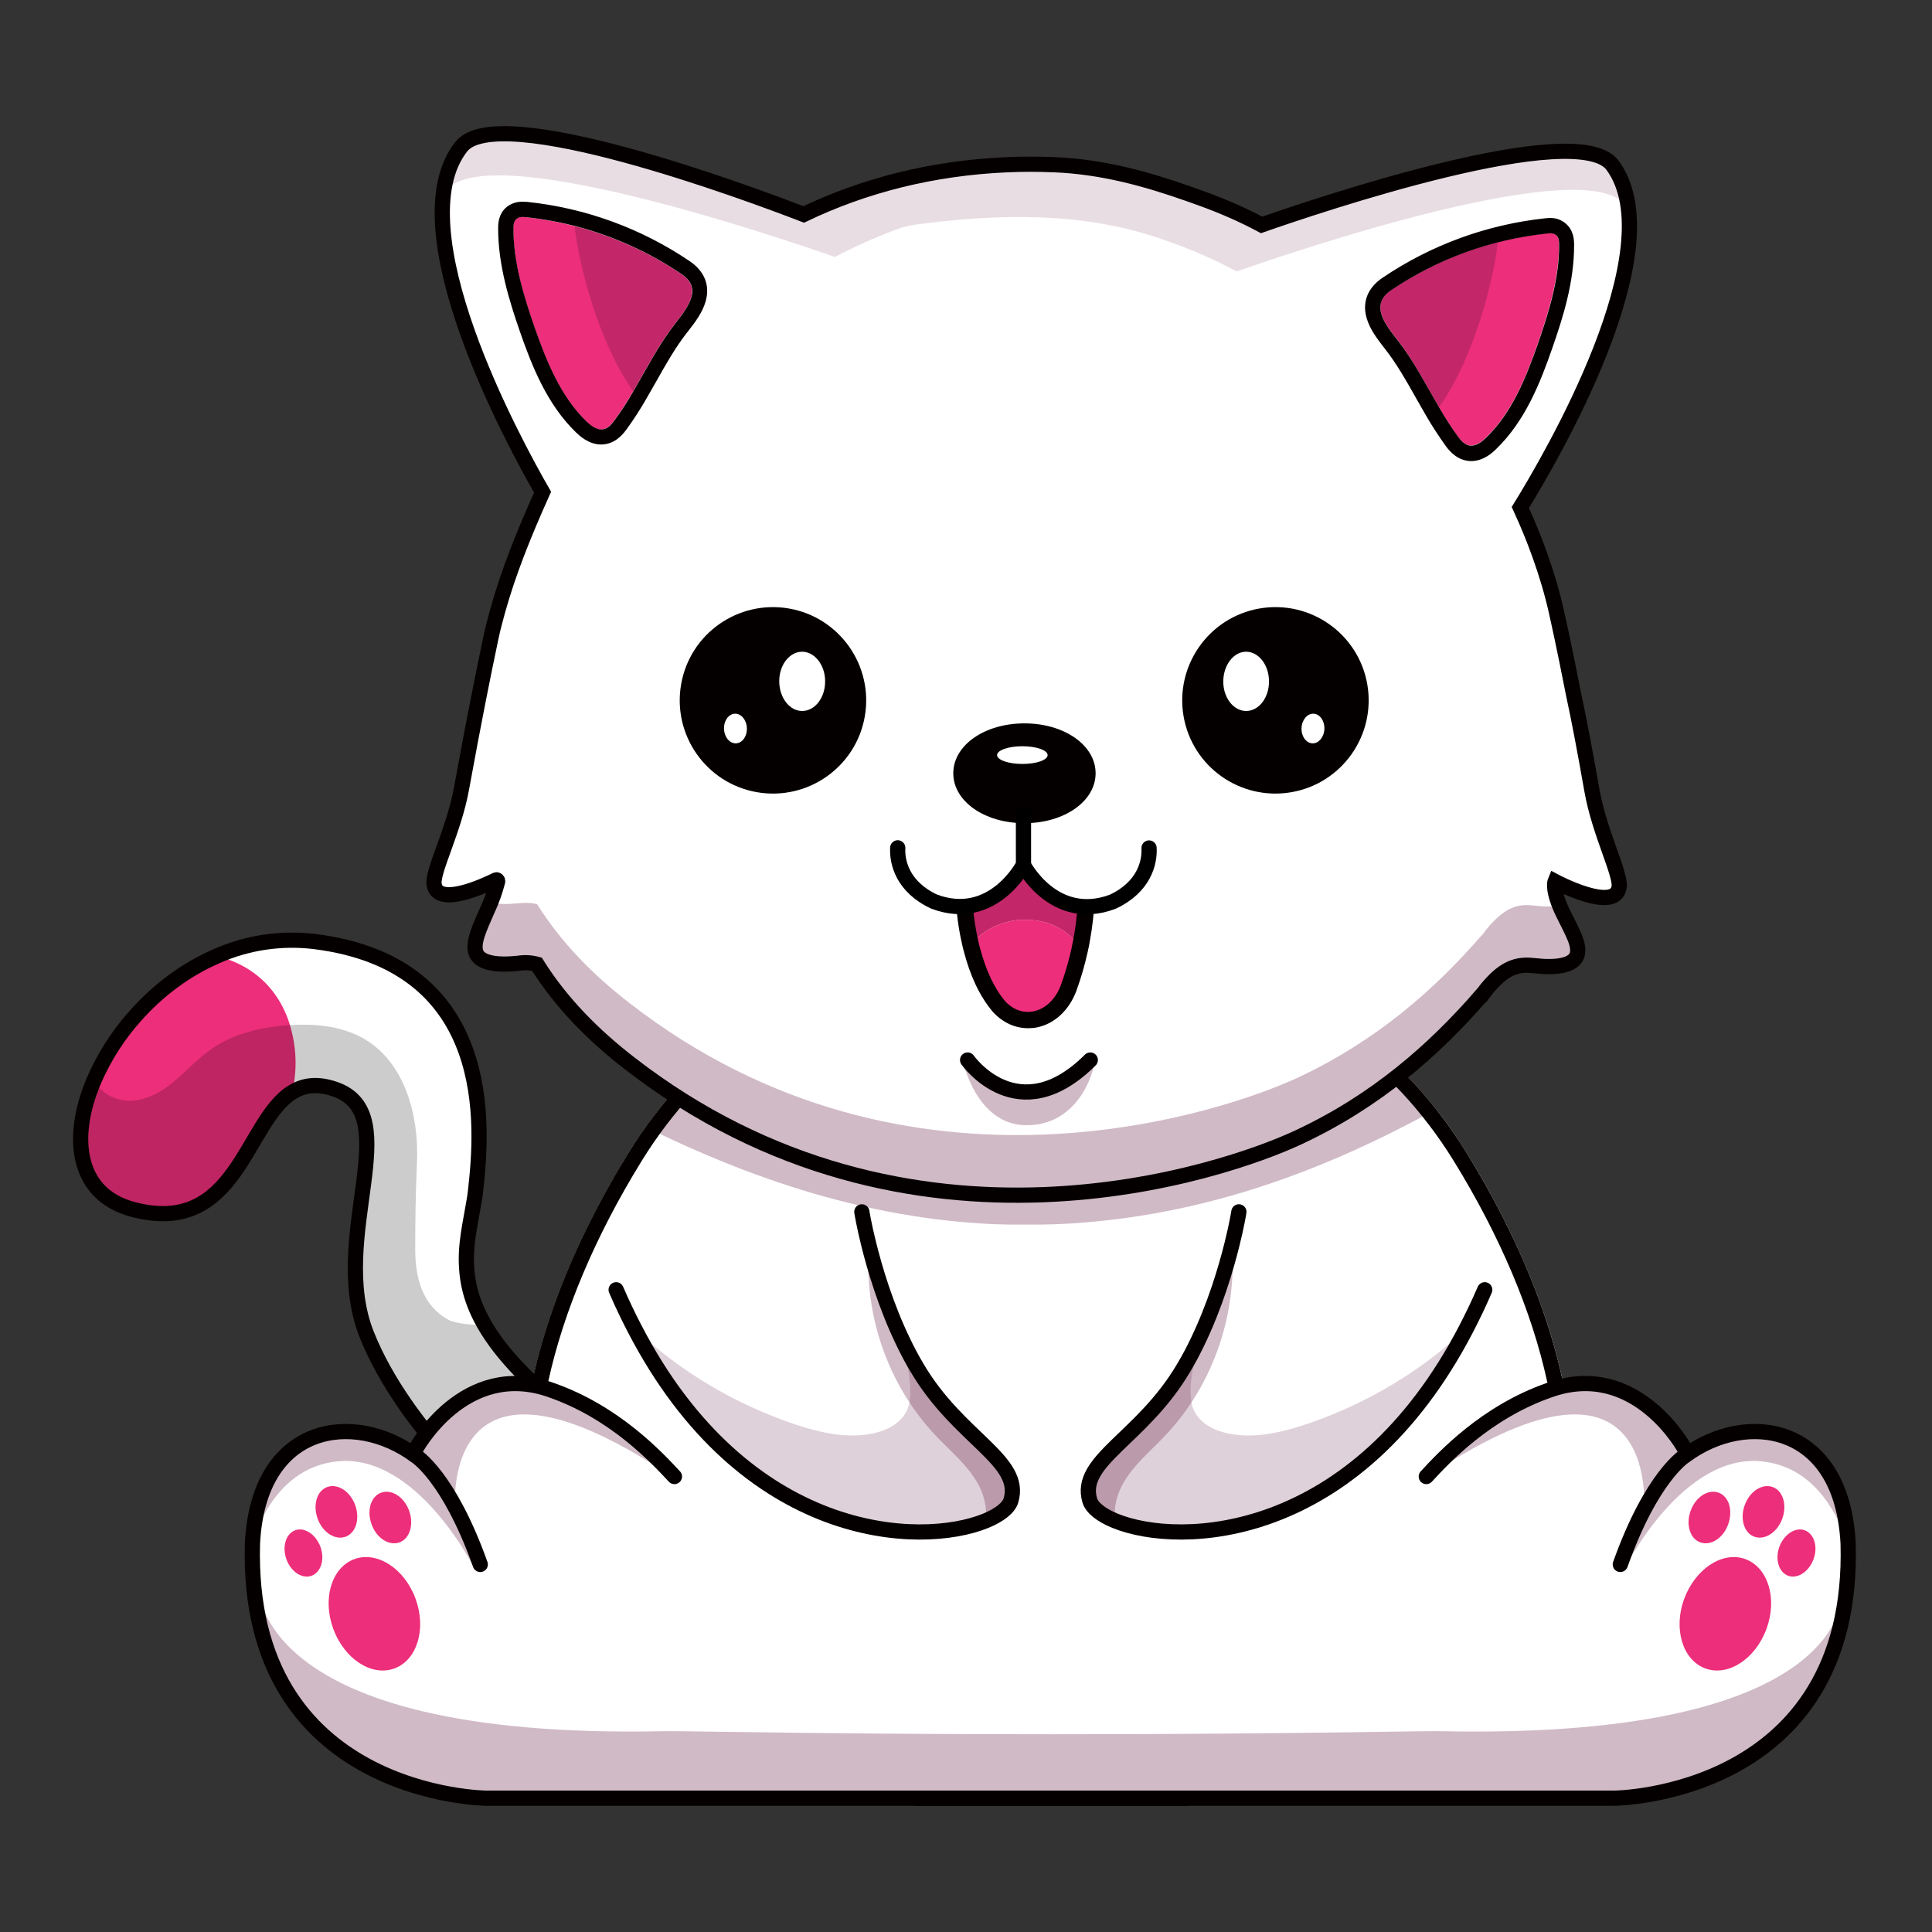 <?xml version="1.0" encoding="utf-8"?>
<!-- Generator: Adobe Illustrator 25.2.0, SVG Export Plug-In . SVG Version: 6.00 Build 0)  -->
<svg version="1.1" id="Layer_1" xmlns="http://www.w3.org/2000/svg" xmlns:xlink="http://www.w3.org/1999/xlink" x="0px" y="0px"
	 viewBox="0 0 1200 1200" style="enable-background:new 0 0 1200 1200;" xml:space="preserve">
<rect x="0" y="0" width="1200" height="1200" fill="#333333" stroke="none"/>
<style type="text/css">
	.st0{fill:#FFFFFF;}
	.st1{clip-path:url(#SVGID_2_);}
	.st2{opacity:0.3;}
	.st3{fill:#611940;}
	.st4{fill:#050000;}
	.st5{fill:#ED2E7A;}
	.st6{clip-path:url(#SVGID_4_);}
	.st7{opacity:0.2;}
	.st8{fill:none;stroke:#050000;stroke-width:9.45;stroke-linecap:round;stroke-miterlimit:10;}
	.st9{clip-path:url(#SVGID_6_);}
	.st10{clip-path:url(#SVGID_8_);}
	.st11{clip-path:url(#SVGID_10_);}
	.st12{clip-path:url(#SVGID_12_);}
	.st13{fill:#413757;}
	.st14{clip-path:url(#SVGID_14_);}
	.st15{clip-path:url(#SVGID_16_);}
	.st16{clip-path:url(#SVGID_18_);}
	.st17{clip-path:url(#SVGID_20_);}
	.st18{clip-path:url(#SVGID_22_);}
	.st19{clip-path:url(#SVGID_24_);}
	.st20{clip-path:url(#SVGID_26_);}
	.st21{clip-path:url(#SVGID_28_);}
	.st22{opacity:0.5;}
	.st23{clip-path:url(#SVGID_30_);}
	.st24{clip-path:url(#SVGID_32_);}
	.st25{clip-path:url(#SVGID_34_);}
	.st26{fill:none;stroke:#050000;stroke-width:1.89;stroke-miterlimit:10;}
	.st27{fill:none;stroke:#000000;stroke-width:9.45;stroke-linecap:round;stroke-miterlimit:10;}
	.st28{clip-path:url(#SVGID_36_);}
</style>
<g id="Graphic_Elements">
	<path class="st0" d="M871.5,1057.5c-71.8,21.3-156.5,26.2-220.9,26c-64.4,0.2-149.1-4.8-220.9-26C310.2,1022,300.8,899.6,360.2,772
		c6.9-14.8,14.7-29.7,23.4-44.5c2.2-3.8,4.5-7.7,6.9-11.5c3.4-5.5,7-10.9,10.6-16c4.9-6.9,10-13.4,15.2-19.5
		C509.6,571.6,650.7,579,650.7,579s148.2-7.7,241.3,110c1.2,1.5,2.3,3,3.5,4.5c5.1,6.7,10,13.9,14.7,21.4l0.7,1.1
		c21.1,34.1,37.6,68.8,48.9,102.3C996.7,928.2,976.6,1026.4,871.5,1057.5"/>
	<g>
		<defs>
			<rect id="SVGID_1_" x="401.1" y="578.8" width="490.9" height="181.9"/>
		</defs>
		<clipPath id="SVGID_2_">
			<use xlink:href="#SVGID_1_"  style="overflow:visible;"/>
		</clipPath>
		<g class="st1">
			<g class="st2">
				<path class="st3" d="M892,689c-61.5,33.5-148,72.3-257.2,71.8c-94.3-0.4-174.5-31.8-233.7-60.7c4.9-6.9,10-13.3,15.2-19.5
					C509.6,571.6,650.7,579,650.7,579S798.9,571.2,892,689"/>
			</g>
		</g>
	</g>
	<path class="st4" d="M656.3,578.8c-3.7,0-5.7,0.1-5.7,0.1s-2-0.1-5.7-0.1c-30.3,0-174.2,7.1-254.5,137.2
		c-90.1,146-97.7,300.8,39.4,341.5c70.7,21,153.9,26,217.9,26h5.9c64,0,147.2-5.1,217.9-26C1008.6,1016.9,1001,862,910.9,716
		C830.5,585.9,686.6,578.8,656.3,578.8 M645,588.3c3.2,0,5.1,0.1,5.2,0.1h0.5h0.5c0.1,0,2-0.1,5.2-0.1c27.5,0,168.5,6.4,246.5,132.7
		c58.1,94.2,78.5,187.8,54.6,250.4c-14.5,38-44.3,63.9-88.6,77c-71.5,21.2-156.5,25.6-215.2,25.6h-5.9c-58.7,0-143.7-4.4-215.2-25.6
		c-44.3-13.1-74.1-39-88.6-77c-23.9-62.7-3.5-156.3,54.6-250.4C476.5,594.7,617.5,588.3,645,588.3"/>
	<path class="st0" d="M353.2,878.4l-39,62.6c0,0-62.5-51.7-86.5-112.3s25.4-136.7-19.7-152.2c-11-3.8-19.5-2.5-26.5,1.9
		c-29.3,18.2-34.1,89.9-98.9,72.8c-34.9-9.2-39.5-44.4-24.2-80.2c6.4-14.7,15.1-28.3,25.8-40.2c13.6-15.3,30.8-28.5,50.3-36.9
		c19.1-8.5,40.2-11.6,60.9-9.1c112.8,14.1,104.3,115.6,100.1,153.7c-0.3,2.7-0.6,5.3-1.1,7.9c-2.2,13.5-5.7,27-4.5,41.9
		C291.5,812.1,304.8,839.9,353.2,878.4"/>
	<path class="st5" d="M181.5,678.3c-29.3,18.2-34.1,89.9-98.9,72.8s-25.1-123.9,51.9-157.3c14.1,3.4,34.1,12.7,44,38.2
		C184,646.8,185.1,662.9,181.5,678.3"/>
	<g>
		<defs>
			<rect id="SVGID_3_" x="50.1" y="636.4" width="303.2" height="304.5"/>
		</defs>
		<clipPath id="SVGID_4_">
			<use xlink:href="#SVGID_3_"  style="overflow:visible;"/>
		</clipPath>
		<g class="st6">
			<g class="st7">
				<path class="st4" d="M353.2,878.4l-39,62.6c0,0-62.5-51.7-86.5-112.3s25.4-136.7-19.7-152.2c-11-3.8-19.5-2.5-26.5,1.9
					c-29.3,18.2-34.1,89.9-98.9,72.8c-34.9-9.2-39.5-44.4-24.2-80.2c2.9,5.4,7.8,9.4,13.7,11.3c11,3.9,23.2-0.8,32.5-7.8
					s16.9-16,26.4-22.7c14.2-10,31.8-14,49.1-15.1c15.8-1,32.3,0.6,46,8.5c25.3,14.7,34.2,47.5,32.9,76.7c-0.8,18-1.1,35.8-1.1,53.9
					c0,17.5,4.2,35,20.7,44c4.5,2.4,17.4,3.6,22.4,2.8C315.8,843.3,312.3,840.9,353.2,878.4"/>
			</g>
		</g>
	</g>
	<path class="st8" d="M353.2,878.4l-39,62.6c0,0-62.5-51.7-86.5-112.3s25.4-136.7-19.7-152.2c-11-3.8-19.5-2.5-26.5,1.9
		c-29.3,18.2-34.1,89.9-98.9,72.8c-34.9-9.2-39.5-44.4-24.2-80.2c6.4-14.7,15.1-28.3,25.8-40.2c13.6-15.3,30.8-28.5,50.3-36.9
		c19.1-8.5,40.2-11.6,60.9-9.1c112.8,14.1,104.3,115.6,100.1,153.7c-0.3,2.7-0.6,5.3-1.1,7.9c-2.2,13.5-5.7,27-4.5,41.9
		C291.5,812.1,304.8,839.9,353.2,878.4z"/>
	<path class="st0" d="M676.9,932c1.3,4.4,6.9,9,15.7,12.5c40.6,16.7,149.4,12.9,218-119.1c4-7.7,7.9-15.8,11.6-24.4l-152.6-48.4
		c0,0-1.2,7.7-4.2,19.8c-3.9,15.7-10.7,38.7-21.7,61.4c-2.5,5.2-5.3,10.5-8.3,15.6C709.4,893.7,669.4,907,676.9,932"/>
	<g>
		<defs>
			<rect id="SVGID_5_" x="676" y="825.5" width="234.6" height="126.1"/>
		</defs>
		<clipPath id="SVGID_6_">
			<use xlink:href="#SVGID_5_"  style="overflow:visible;"/>
		</clipPath>
		<g class="st9">
			<g class="st7">
				<path class="st3" d="M676.9,932c7.5,24.8,150.3,53.9,233.7-106.6l-0.6,0.6c-9.6,8.9-19.8,17.1-30.5,24.5
					c-21.3,14.7-44.7,26.3-69.3,34.5c-15.4,5-31.8,8.7-47.6,5.3c-8.6-1.8-17.3-6.3-21-14.3c-2.2-4.7-2.3-10.1-2-15.3
					c0.6-9.4,2.8-18.7,6.4-27.4c-0.8,0.2-1.6,0.3-2.4,0.5c-2.5,5.2-5.3,10.5-8.3,15.6C709.4,893.7,669.4,907,676.9,932"/>
			</g>
		</g>
	</g>
	<g>
		<defs>
			<rect id="SVGID_7_" x="676" y="772.5" width="89.8" height="172.1"/>
		</defs>
		<clipPath id="SVGID_8_">
			<use xlink:href="#SVGID_7_"  style="overflow:visible;"/>
		</clipPath>
		<g class="st10">
			<g class="st2">
				<path class="st3" d="M676.9,932c1.3,4.4,6.9,9,15.7,12.5c-1-7.9,1.1-16.5,5.2-23.5c6.5-11.3,16.8-19.7,25.7-29.1
					c8.5-8.9,15.8-18.9,21.9-29.6c11.2-19.9,17.9-41.9,19.7-64.6c0.8-8.4,0.9-16.8,0.2-25.2c-3.9,15.7-10.7,38.7-21.7,61.4
					c-2.5,5.2-5.3,10.5-8.3,15.6C709.4,893.7,669.4,907,676.9,932"/>
			</g>
		</g>
	</g>
	<path class="st8" d="M769.5,752.7c0,0-1.2,7.7-4.2,19.8c-3.9,15.7-10.7,38.7-21.7,61.4c-2.5,5.2-5.3,10.5-8.3,15.5
		c-25.9,44.2-65.9,57.6-58.4,82.6c1.3,4.4,6.9,9,15.7,12.6c40.6,16.6,149.4,12.8,218-119.1c4-7.7,7.9-15.8,11.6-24.4"/>
	<path class="st0" d="M628,932c-1.3,4.4-6.9,9-15.7,12.5c-40.7,16.6-149.4,12.8-218-119.1c-4-7.7-7.9-15.8-11.5-24.4l152.6-48.4
		c0,0,1.2,7.7,4.2,19.8c3.9,15.7,10.7,38.7,21.7,61.4c2.5,5.2,5.3,10.5,8.3,15.6C595.4,893.7,635.5,907,628,932"/>
	<g>
		<defs>
			<rect id="SVGID_9_" x="394.3" y="825.5" width="234.6" height="126.1"/>
		</defs>
		<clipPath id="SVGID_10_">
			<use xlink:href="#SVGID_9_"  style="overflow:visible;"/>
		</clipPath>
		<g class="st11">
			<g class="st7">
				<path class="st3" d="M628,932c-7.5,24.8-150.3,53.9-233.7-106.6c0.2,0.2,0.4,0.4,0.6,0.6c9.6,8.9,19.8,17.1,30.5,24.5
					c21.3,14.7,44.7,26.3,69.3,34.5c15.4,5,31.8,8.7,47.6,5.3c8.6-1.8,17.3-6.3,21-14.3c2.2-4.7,2.3-10.1,2-15.3
					c-0.6-9.4-2.8-18.7-6.4-27.4c0.8,0.2,1.6,0.3,2.4,0.5c2.5,5.2,5.3,10.5,8.3,15.6C595.4,893.7,635.5,907,628,932"/>
			</g>
		</g>
	</g>
	<g>
		<defs>
			<rect id="SVGID_11_" x="539.1" y="772.5" width="89.8" height="172.1"/>
		</defs>
		<clipPath id="SVGID_12_">
			<use xlink:href="#SVGID_11_"  style="overflow:visible;"/>
		</clipPath>
		<g class="st12">
			<g class="st2">
				<path class="st3" d="M628,932c-1.3,4.4-6.9,9-15.7,12.5c1-7.9-1.2-16.5-5.2-23.5c-6.5-11.3-16.8-19.7-25.7-29.1
					c-8.5-8.9-15.8-18.9-21.9-29.6c-11.2-19.9-17.9-41.9-19.7-64.6c-0.8-8.4-0.9-16.8-0.2-25.2c3.9,15.7,10.7,38.7,21.7,61.4
					c2.5,5.2,5.3,10.5,8.3,15.6C595.4,893.7,635.5,907,628,932"/>
			</g>
		</g>
	</g>
	<path class="st8" d="M535.3,752.7c0,0,1.2,7.7,4.2,19.8c3.9,15.7,10.7,38.7,21.7,61.4c2.5,5.2,5.3,10.5,8.3,15.5
		c25.9,44.2,65.9,57.5,58.4,82.6c-1.3,4.4-6.9,9-15.7,12.6c-40.6,16.6-149.4,12.8-217.9-119.1c-4-7.7-7.9-15.8-11.6-24.4"/>
	<path class="st13" d="M418.2,917.3c0,0-100.7-118.6-161.2-18.6"/>
	<path class="st0" d="M1148,971.8c0,6.2-0.4,12.4-1.2,18.6c-3.5,27.9-15.5,54.1-34.5,74.9c-28.6,31.9-69.9,49.4-112.8,49.4H302.2
		c-21.2,0.1-42.3-4.3-61.7-12.7c-19.4-8.4-36.8-20.9-51-36.7c-19.7-21.9-35.5-52.3-35.7-93.5c-0.5-95.2,68.9-98.8,104.3-67.5
		c11.5-15.1,18-28.6,25.1-30.2c46.6-34,96.2,9.3,96.2,9.3s53.3,33.6,68.9,82.7c13.2,41.3,45,74,86.4,86.7
		c75.7,23.4,156.7,23.4,232.4,0l8.8-2.7c41-12.7,72.5-44.8,85.9-85.5c15.9-48.2,51.5-77.4,51.5-77.4s36.4-24.7,63.2-27.2
		c22.8-2.2,37.4,10.8,45.2,12.6c6.5,1.4,15.4,17.7,26,30.9c26.5-19.6,67.4-22.7,87.8,11.6c5.3,8.9,9.2,20.2,11.1,34.5
		c0.3,2.4,0.6,4.9,0.8,7.5c0,0.5,0.1,1,0.1,1.6C1147.9,962.7,1148.1,967.1,1148,971.8"/>
	<g>
		<defs>
			<rect id="SVGID_13_" x="160.2" y="983.2" width="986.6" height="131.5"/>
		</defs>
		<clipPath id="SVGID_14_">
			<use xlink:href="#SVGID_13_"  style="overflow:visible;"/>
		</clipPath>
		<g class="st14">
			<g class="st2">
				<path class="st3" d="M1146.8,990.3c-3.5,27.9-15.5,54.1-34.5,74.9c-28.6,31.9-70,49.4-112.8,49.4h-692
					c-42.9,0-89.4-17.5-118-49.4c-16.6-18.5-25.2-43-29.2-74.9c4.4-2.3,0-7.1,0-7.1s-7.2,97.3,251.2,92.1c3.3-0.1,15.2,0,32.5,0.3
					c139.7,2.1,279.5,2.1,419.2,0c17.3-0.3,29.2-0.4,32.5-0.3c258.4,5.2,248.7-88.1,248.7-88.1S1142.4,988.1,1146.8,990.3"/>
			</g>
		</g>
	</g>
	<g>
		<defs>
			<rect id="SVGID_15_" x="1008.9" y="888.8" width="141.1" height="82.6"/>
		</defs>
		<clipPath id="SVGID_16_">
			<use xlink:href="#SVGID_15_"  style="overflow:visible;"/>
		</clipPath>
		<g class="st15">
			<g class="st2">
				<path class="st3" d="M1150,966.6c0,0.5-0.6-2.8-2.4-8c-4.9-13.7-18-47.1-53.1-50.9c-48.5-5.3-83.9,63.8-83.9,63.8l-1.7-5.1
					c5.3-12.2,13.5-30,20.5-42.5c19.7-35.2,79.9-53,106.2-8.8c4.6,16.1,9.2,32.1,11.9,41.9C1149,962.7,1150,966.3,1150,966.6"/>
			</g>
		</g>
	</g>
	<g>
		<defs>
			<rect id="SVGID_17_" x="882.8" y="858.7" width="163.6" height="78.2"/>
		</defs>
		<clipPath id="SVGID_18_">
			<use xlink:href="#SVGID_17_"  style="overflow:visible;"/>
		</clipPath>
		<g class="st16">
			<g class="st2">
				<path class="st3" d="M882.8,919.7c148.6-101.8,138.3,17.2,138.3,17.2c9.6-21.7,14.9-25,25.3-35.4c-6.1-12.9-39-35.7-39-35.7
					c-2.8-2.8-9.6-2.9-11.5-7c-0.6-1.2-42.4,6.5-43,5.2L882.8,919.7z"/>
			</g>
		</g>
	</g>
	<path class="st8" d="M1046.7,900.4c0,0-30.2-56.6-84.6-36.9c-39.4,13.8-65.4,41.9-76.2,53.6"/>
	<path class="st8" d="M569,1116.9h433.4c0,0,149.9-0.8,145.5-158.1c-3.7-75-63.4-82.8-101.3-54.6c0,0-20.5,12.3-40.2,67.5"/>
	<g>
		<defs>
			<rect id="SVGID_19_" x="153.8" y="888.8" width="141.1" height="82.6"/>
		</defs>
		<clipPath id="SVGID_20_">
			<use xlink:href="#SVGID_19_"  style="overflow:visible;"/>
		</clipPath>
		<g class="st17">
			<g class="st2">
				<path class="st3" d="M153.8,966.6c0,0.5,0.6-2.8,2.4-8c4.9-13.7,18-47.1,53.1-50.9c48.5-5.3,83.9,63.8,83.9,63.8l1.7-5.1
					c-5.3-12.2-13.5-30-20.5-42.5c-19.7-35.2-79.9-53-106.2-8.8c-4.6,16.1-9.2,32.1-11.9,41.9C154.8,962.7,153.8,966.3,153.8,966.6"
					/>
			</g>
		</g>
	</g>
	<g>
		<defs>
			<rect id="SVGID_21_" x="261.2" y="859.1" width="159.8" height="77.7"/>
		</defs>
		<clipPath id="SVGID_22_">
			<use xlink:href="#SVGID_21_"  style="overflow:visible;"/>
		</clipPath>
		<g class="st18">
			<g class="st2">
				<path class="st3" d="M421,919.7c-148.6-101.8-138.3,17.2-138.3,17.2c-9.6-21.7-11.2-24.5-21.6-34.9
					c6.1-12.9,30.5-35.3,30.5-35.3c2.8-2.8,12.2-3.3,14.2-7.4c0.6-1.2,44.5,6,45.1,4.7L421,919.7z"/>
			</g>
		</g>
	</g>
	<path class="st8" d="M258,900.4c0,0,30.2-56.6,84.6-36.9c39.4,13.8,65.4,41.9,76.3,53.6"/>
	<path class="st8" d="M735.7,1116.9H302.3c0,0-149.9-0.8-145.5-158.1c3.7-75,63.4-82.8,101.3-54.6c0,0,20.5,12.3,40.2,67.5"/>
	<path class="st5" d="M258.1,993c6.9,18.7,1,38.1-13.1,43.3s-31.1-5.8-38-24.6s-1-38.1,13.1-43.3S251.3,974.3,258.1,993"/>
	<path class="st5" d="M254.1,938.3c3.1,8.5,0.5,17.4-6,19.7s-14.2-2.6-17.3-11.2s-0.5-17.4,6-19.7S251,929.8,254.1,938.3"/>
	<path class="st5" d="M220.6,934.8c3.1,8.5,0.5,17.4-6,19.7s-14.2-2.7-17.3-11.2s-0.5-17.4,6-19.7S217.5,926.3,220.6,934.8"/>
	<path class="st5" d="M199,960.7c2.9,7.8,0.4,15.8-5.4,18s-12.9-2.4-15.7-10.2s-0.4-15.8,5.4-18S196.1,953,199,960.7"/>
	<path class="st5" d="M1046.1,993c-6.9,18.7-1,38.1,13.1,43.3s31.1-5.8,38-24.6s1-38.1-13.1-43.3S1053.1,974.3,1046.1,993"/>
	<path class="st5" d="M1050.1,938.3c-3.1,8.5-0.5,17.4,6,19.7s14.2-2.6,17.3-11.2s0.5-17.4-6-19.7S1053.2,929.8,1050.1,938.3"/>
	<path class="st5" d="M1083.7,934.8c-3.1,8.5-0.5,17.4,6,19.7s14.2-2.7,17.3-11.2s0.5-17.4-6-19.7S1086.8,926.3,1083.7,934.8"/>
	<path class="st5" d="M1105.2,960.7c-2.8,7.8-0.4,15.8,5.4,18s12.9-2.4,15.8-10.2s0.4-15.8-5.4-18S1108.1,953,1105.2,960.7"/>
	<path class="st0" d="M988.8,491.1c4.6,25.9,17.8,51.2,16.9,59.6c-2,16.9-39.8-3.2-39.8-3.2s-2.2,5.3,5.3,20.5
		c5.6,11.3,10.5,19.5,8.2,25.6c-2.5,6.4-13.5,7.7-26.3,6.2c-9-1-16.6,0.1-26.5,10.8c-2.2,2.3-4.2,4.8-6.1,7.4c0,0,0,0-0.1,0l0,0
		c-29.8,34.4-66,66.1-114.1,88.5c-44.6,20.9-240.9,89.3-415.3-46.1c-22.2-17.2-42.2-37.1-57.5-61.5c-3.7-1-7.6-1.2-11.5-0.6
		c-12.8,1.4-23.8,0.1-26.3-6.4c-2.3-6,1.9-15,7-26.6c2.7-5.7,4.8-11.7,6.4-17.8c0.1-0.7-0.4-1.2-0.9-1c-6.6,3.3-36.9,17.5-38.6,2.5
		c-0.9-8.4,12.5-33.7,17.1-59.5c7.7-42.2,13.7-72,17.5-89.9c0.1-0.5,0.2-1,0.3-1.5s0.2-1,0.3-1.4s0.2-0.9,0.3-1.4
		c1.1-5.2,2.5-10.4,3.9-15.5c6.6-23.8,16-47.4,28-74.1c-17.3-30.1-90.5-163.8-50.5-214.6c22.8-29,178.6,28.9,212.7,42.1
		c37.3-17.9,79.7-28.9,126.7-30.9c9.5-0.4,18.8-0.4,27.9,0c0.2,0,0.5,0,0.7,0c30.6,1.2,58,9,84.4,18.3l9.2,3.3
		c12.2,4.5,24.1,9.7,35.5,15.8c34.6-12.1,196.2-66.7,218-37c38.1,51.8-38.7,182.4-57.3,212.5c4.5,9.8,8.5,19.5,12,29.3
		c4.2,11.7,7.8,23.7,10.5,35.8c0,0,0,0.2,0.1,0.6c0.8,3.4,4.5,19.9,10.5,50.5C980.9,447.5,984.6,467.3,988.8,491.1"/>
	<g>
		<defs>
			<rect id="SVGID_23_" x="295.2" y="560.7" width="684.8" height="181.7"/>
		</defs>
		<clipPath id="SVGID_24_">
			<use xlink:href="#SVGID_23_"  style="overflow:visible;"/>
		</clipPath>
		<g class="st19">
			<g class="st2">
				<path class="st3" d="M971.3,567.9c5.6,11.3,10.5,19.5,8.2,25.6c-2.5,6.5-13.5,7.8-26.3,6.3c-9-1-16.6,0.1-26.5,10.8
					c-2.2,2.3-4.2,4.8-6.1,7.4c0,0,0,0-0.1,0l0,0c-29.8,34.4-66.1,66.1-114.1,88.5c-44.5,20.8-240.8,89.3-415.3-46.1
					c-22.2-17.2-42.2-37.1-57.5-61.5c-3.7-1-7.6-1.2-11.5-0.6c-12.8,1.4-23.8,0.1-26.3-6.3c-2.3-6.1,1.9-15,7-26.6
					c0.7-1.7,1.4-3.2,2-4.7c4.7,1,10.7,1,17.3,0.3c3.8-0.5,7.7-0.3,11.5,0.6c15.3,24.4,35.2,44.3,57.5,61.5
					c174.4,135.4,370.7,66.9,415.3,46.1c48-22.5,84.3-54.1,114.1-88.5l0,0c0,0,0,0,0.1,0c1.9-2.6,3.9-5.1,6.1-7.4
					c10-10.7,17.6-11.9,26.5-10.8c5.2,0.7,10.4,0.7,15.6,0.1C969.5,564.2,970.3,566,971.3,567.9"/>
			</g>
		</g>
	</g>
	<g>
		<defs>
			<rect id="SVGID_25_" x="274.7" y="85.1" width="737.2" height="83.5"/>
		</defs>
		<clipPath id="SVGID_26_">
			<use xlink:href="#SVGID_25_"  style="overflow:visible;"/>
		</clipPath>
		<g class="st20">
			<g class="st2">
				<g>
					<defs>
						<rect id="SVGID_27_" x="274.7" y="85.1" width="737.2" height="83.5"/>
					</defs>
					<clipPath id="SVGID_28_">
						<use xlink:href="#SVGID_27_"  style="overflow:visible;"/>
					</clipPath>
					<g class="st21">
						<g class="st22">
							<path class="st3" d="M1011.9,131c-0.7-1.1-1.5-2.3-2.3-3.4c-24.2-32.9-203.3,27.6-241.5,41c-12.7-6.8-25.9-12.7-39.4-17.6
								l-5.1-1.8c-49.9-17.9-103.1-16.6-154.9-9.7c-3.7,0.5-7.2,1.4-10.7,2.6l0,0c-13.5,4.9-26.7,10.8-39.4,17.5
								c-38.3-13.4-217.4-73.9-241.6-41c-0.8,1.1-1.6,2.2-2.3,3.4c1.1-10.8,4.2-20.5,10-28.3c21.9-29.7,183.4,24.9,218,36.9
								c11.5-6.1,23.4-11.4,35.6-15.8c3.1-1.1,6.1-1.1,9.2-2.2c0,0,114.2-27.8,191.8,7.8l9.2,3.3c12.2,4.5,24,9.8,35.5,15.9
								c34.5-12.1,196.1-66.7,217.9-36.9C1007.7,110.5,1010.8,120.1,1011.9,131"/>
						</g>
					</g>
				</g>
			</g>
		</g>
	</g>
	<path class="st5" d="M968.3,152c0,20.8-6.2,41.2-13,60.9c-7.5,21.5-16.2,43.4-32.6,59.1c-2.8,2.7-6.4,5.3-10.2,4.6
		c-3.1-0.6-5.4-3.3-7.2-5.8c-4.2-5.8-8-11.8-11.6-18c-8.3-14.1-15.7-28.8-25.7-41.7c-3.9-5-8.5-10.7-10.1-16.4
		c-1.4-5.1-0.3-10.1,6-14.4c28.9-19.5,62-31.7,96.7-35.4c2-0.2,4.2-0.3,5.7,0.9C968.1,147.2,968.3,149.8,968.3,152"/>
	<path class="st4" d="M962.7,135.4c-1,0-2.1,0.1-3.1,0.2c-36.2,3.9-70.9,16.6-101,37c-9.1,6.2-12.6,15-9.8,24.8
		c2,7.2,6.9,13.4,11.2,19l0.5,0.6c7.2,9.3,13,19.5,19.1,30.4c1.9,3.4,3.9,6.9,5.9,10.3c3.7,6.5,7.8,12.7,12.1,18.8
		c1.8,2.5,6,8.2,13.2,9.6c1,0.2,2,0.3,3,0.3c7.7,0,13.5-5.5,15.4-7.4c18.2-17.5,27.6-41.6,35-62.9c6.6-18.9,13.6-41,13.5-64
		c0-2.5,0-9.1-5.5-13.5C969.5,136.4,966.2,135.3,962.7,135.4 M962.7,144.9c1.3-0.1,2.6,0.3,3.7,1c1.8,1.4,2,3.9,2,6.2
		c0.1,20.8-6.2,41.2-13,60.9c-7.5,21.4-16.2,43.4-32.6,59.1c-2.5,2.4-5.6,4.7-8.9,4.7c-0.4,0-0.9,0-1.3-0.1
		c-3.1-0.6-5.4-3.3-7.2-5.8c-4.2-5.8-8-11.8-11.6-18c-8.3-14.1-15.7-28.8-25.8-41.7c-3.9-5-8.5-10.7-10.1-16.4
		c-1.4-5.1-0.3-10.1,6-14.4c28.8-19.5,62-31.6,96.7-35.3C961.3,144.9,962,144.9,962.7,144.9"/>
	<g>
		<defs>
			<rect id="SVGID_29_" x="857.3" y="150.6" width="72.9" height="102.2"/>
		</defs>
		<clipPath id="SVGID_30_">
			<use xlink:href="#SVGID_29_"  style="overflow:visible;"/>
		</clipPath>
		<g class="st23">
			<g class="st2">
				<path class="st3" d="M930.3,150.6c0,0.2-0.1,0.5-0.1,0.7c-2.5,22.3-14.3,70.3-36.2,101.4h-0.3c-8.3-14.1-15.7-28.8-25.7-41.7
					c-3.9-5-8.5-10.7-10.1-16.4c-1.4-5.1-0.3-10.1,6-14.4c19.3-13.1,40.7-22.9,63.2-29.1C928.2,151.1,929.2,150.9,930.3,150.6"/>
			</g>
		</g>
	</g>
	<path class="st5" d="M318.8,142.1c0,20.8,6.2,41.2,13,60.8c7.5,21.5,16.2,43.4,32.6,59.1c2.8,2.7,6.4,5.4,10.2,4.6
		c3.1-0.6,5.4-3.3,7.2-5.8c4.2-5.8,8-11.8,11.6-18c8.3-14.1,15.7-28.8,25.8-41.7c3.9-5,8.5-10.7,10.1-16.4c1.4-5.1,0.4-10.1-6-14.4
		c-28.9-19.5-62.1-31.6-96.7-35.4c-2-0.2-4.2-0.3-5.8,0.9C319,137.3,318.8,139.8,318.8,142.1"/>
	<path class="st4" d="M324.5,125.3c-3.4-0.1-6.8,1-9.6,3.1c-5.5,4.4-5.5,11-5.5,13.5c0,23,7,45.1,13.5,64
		c7.4,21.2,16.8,45.3,35,62.8c1.9,1.8,7.7,7.4,15.5,7.4c1,0,2-0.1,3-0.3c7.1-1.3,11.3-7.1,13.1-9.6c4.4-6.1,8.4-12.3,12.1-18.8
		c2-3.4,3.9-6.9,5.9-10.3c6.1-10.9,11.9-21.1,19.1-30.4l0.5-0.6c4.3-5.5,9.2-11.8,11.2-19c2.8-9.8-0.7-18.6-9.8-24.8
		c-30.1-20.4-64.8-33.1-101-36.9C326.6,125.4,325.6,125.3,324.5,125.3 M324.6,134.8c0.7,0,1.4,0,2.1,0.1c11.3,1.2,22.5,3.3,33.5,6.3
		c22.5,6.2,43.9,16,63.2,29.1c6.4,4.3,7.5,9.3,6,14.4c-1.6,5.6-6.2,11.4-10.1,16.4c-10.1,12.9-17.5,27.6-25.8,41.7
		c-3.5,6.2-7.4,12.2-11.6,18c-1.9,2.6-4.1,5.3-7.2,5.8c-0.4,0.1-0.9,0.1-1.3,0.1c-3.3,0-6.4-2.4-8.9-4.7
		c-16.4-15.8-25.1-37.7-32.6-59.1c-6.8-19.7-13-40-13-60.8c0-2.2,0.2-4.8,2-6.2C322,135.1,323.3,134.7,324.6,134.8"/>
	<g>
		<defs>
			<rect id="SVGID_31_" x="356.9" y="140.7" width="72.9" height="102.2"/>
		</defs>
		<clipPath id="SVGID_32_">
			<use xlink:href="#SVGID_31_"  style="overflow:visible;"/>
		</clipPath>
		<g class="st24">
			<g class="st2">
				<path class="st3" d="M356.9,140.7c0,0.2,0,0.5,0.1,0.7c2.5,22.3,14.3,70.4,36.1,101.4h0.3c8.2-14.1,15.7-28.8,25.8-41.7
					c3.9-5,8.5-10.7,10.1-16.4c1.4-5.1,0.3-10.1-6-14.4c-19.3-13.1-40.7-22.9-63.2-29C359,141.2,358,141,356.9,140.7"/>
			</g>
		</g>
	</g>
	<path class="st8" d="M988.8,491.1c4.6,25.9,17.8,51.2,16.9,59.6c-2,16.9-39.8-3.2-39.8-3.2s-2.2,5.3,5.3,20.5
		c5.6,11.3,10.5,19.5,8.2,25.6c-2.5,6.4-13.5,7.7-26.3,6.2c-9-1-16.6,0.1-26.5,10.8c-2.2,2.3-4.2,4.8-6.1,7.4c0,0,0,0-0.1,0l0,0
		c-29.8,34.4-66,66.1-114.1,88.5c-44.6,20.9-240.9,89.3-415.3-46.1c-22.2-17.2-42.2-37.1-57.5-61.5c-3.7-1-7.6-1.2-11.5-0.6
		c-12.8,1.4-23.8,0.1-26.3-6.4c-2.3-6,1.9-15,7-26.6c2.7-5.7,4.8-11.7,6.4-17.8c0.1-0.7-0.4-1.2-0.9-1c-6.6,3.3-36.9,17.5-38.6,2.5
		c-0.9-8.4,12.5-33.7,17.1-59.5c7.7-42.2,13.7-72,17.5-89.9c0.1-0.5,0.2-1,0.3-1.5s0.2-1,0.3-1.4s0.2-0.9,0.3-1.4
		c1.1-5.2,2.5-10.4,3.9-15.5c6.6-23.8,16-47.4,28-74.1c-17.3-30.1-90.5-163.8-50.5-214.6c22.8-29,178.6,28.9,212.7,42.1
		c37.3-17.9,79.7-28.9,126.7-30.9c9.5-0.4,18.8-0.4,27.9,0c0.2,0,0.5,0,0.7,0c30.6,1.2,58,9,84.4,18.3l9.2,3.3
		c12.2,4.5,24.1,9.7,35.5,15.8c34.6-12.1,196.2-66.7,218-37c38.1,51.8-38.7,182.4-57.3,212.5c4.5,9.8,8.5,19.5,12,29.3
		c4.2,11.7,7.8,23.7,10.5,35.8c0,0,0,0.2,0.1,0.6c0.8,3.4,4.5,19.9,10.5,50.5C980.9,447.5,984.6,467.3,988.8,491.1L988.8,491.1z"/>
	<path class="st4" d="M739.8,444.1c5,28.9,32.5,48.3,61.5,43.3c28.9-5,48.3-32.5,43.3-61.5c-5-28.9-32.5-48.3-61.5-43.3c0,0,0,0,0,0
		C754.2,387.6,734.8,415.2,739.8,444.1"/>
	<path class="st8" d="M739.8,444.1c5,28.9,32.5,48.3,61.5,43.3c28.9-5,48.3-32.5,43.3-61.5c-5-28.9-32.5-48.3-61.5-43.3c0,0,0,0,0,0
		C754.2,387.6,734.8,415.2,739.8,444.1z"/>
	<path class="st0" d="M759.8,423.1c-0.1,10.1,6.2,18.4,14.1,18.5s14.3-8.1,14.3-18.3s-6.3-18.4-14.1-18.5S759.9,413,759.8,423.1"/>
	<path class="st0" d="M808.4,452.2c-0.2,5.1,2.8,9.3,6.7,9.5s7.3-3.8,7.5-8.9s-2.8-9.3-6.7-9.5S808.6,447.1,808.4,452.2"/>
	<path class="st4" d="M532.5,444.1c-5,28.9-32.5,48.3-61.5,43.3c-28.9-5-48.3-32.5-43.3-61.5c5-28.9,32.5-48.3,61.5-43.3
		c0,0,0,0,0,0C518.1,387.6,537.5,415.2,532.5,444.1"/>
	<path class="st8" d="M532.5,444.1c-5,28.9-32.5,48.3-61.5,43.3c-28.9-5-48.3-32.5-43.3-61.5c5-28.9,32.5-48.3,61.5-43.3
		c0,0,0,0,0,0C518.1,387.6,537.5,415.2,532.5,444.1z"/>
	<path class="st0" d="M512.5,423.1c0.1,10.1-6.2,18.4-14.1,18.5s-14.3-8.1-14.4-18.3s6.3-18.4,14.1-18.5S512.5,413,512.5,423.1"/>
	<path class="st0" d="M463.9,452.2c0.2,5.1-2.8,9.3-6.7,9.5s-7.3-3.8-7.5-8.9s2.8-9.3,6.7-9.5S463.7,447.1,463.9,452.2"/>
	<path class="st5" d="M672.8,562c-0.6,8.4-1.7,16.7-3.2,25c-5-6.8-14.9-15.7-32.6-15.7c-13.6-0.2-26.5,5.9-34.9,16.5
		c-2.1-8.9-3.6-18-4.4-27.1c30.9-3.4,37-31.6,37-31.6S641.7,559,672.8,562"/>
	<g>
		<defs>
			<rect id="SVGID_33_" x="597.7" y="529.2" width="75" height="58.7"/>
		</defs>
		<clipPath id="SVGID_34_">
			<use xlink:href="#SVGID_33_"  style="overflow:visible;"/>
		</clipPath>
		<g class="st25">
			<g class="st2">
				<path class="st3" d="M672.8,562c-0.6,8.4-1.7,16.7-3.2,25c-5-6.8-14.9-15.7-32.6-15.7c-13.6-0.2-26.5,5.9-34.9,16.5
					c-2.1-8.9-3.6-18-4.4-27.1c30.9-3.4,37-31.6,37-31.6S641.7,559,672.8,562"/>
			</g>
		</g>
	</g>
	<path class="st5" d="M669.6,587c-4.1,21.4-12.9,46.2-31.5,46.2c-20.7,0-31-24.5-36-45.4c8.4-10.6,21.3-16.7,34.9-16.5
		C654.7,571.3,664.6,580.2,669.6,587"/>
	<path class="st4" d="M678.9,559c-0.4,8.3-1.3,16.5-2.8,24.7c-0.4,2.5-0.9,5.1-1.5,7.6c-1.8,8.1-4.1,16-6.9,23.7
		c-4.3,11.7-13.2,20.1-23.8,22.2c-1.8,0.4-3.6,0.5-5.4,0.5c-7.6,0-15-3.3-20.8-9.5l-0.1-0.1c-8.9-10.3-14.4-23.8-17.7-36.2
		c-0.7-2.3-1.2-4.6-1.7-6.9c-2-9-3.2-18.2-3.6-27.4c0-2.3,1.9-4.2,4.3-4.1c2.2,0,4,1.7,4.1,3.9c0.3,6.9,1.1,13.7,2.3,20.5
		c0.8,4.2,1.7,8.7,3.1,13.4c3.1,11,7.9,22.7,15.4,31.4c5.2,5.5,11.7,7.7,18.3,6.4c7.8-1.6,14.4-7.9,17.7-16.9
		c2.6-7.1,4.7-14.3,6.4-21.7c1-4.6,1.9-9.3,2.6-14.1c0.8-5.8,1.4-11.7,1.7-17.8c0.2-2.3,2.3-4,4.6-3.8
		C677.3,555,678.9,556.8,678.9,559"/>
	<path class="st26" d="M678.9,559c-0.4,8.3-1.3,16.5-2.8,24.7c-0.4,2.5-0.9,5.1-1.5,7.6c-1.8,8.1-4.1,16-6.9,23.7
		c-4.3,11.7-13.2,20.1-23.8,22.2c-1.8,0.4-3.6,0.5-5.4,0.5c-7.6,0-15-3.3-20.8-9.5l-0.1-0.1c-8.9-10.3-14.4-23.8-17.7-36.2
		c-0.7-2.3-1.2-4.6-1.7-6.9c-2-9-3.2-18.2-3.6-27.4c0-2.3,1.9-4.2,4.3-4.1c2.2,0,4,1.7,4.1,3.9c0.3,6.9,1.1,13.7,2.3,20.5
		c0.8,4.2,1.7,8.7,3.1,13.4c3.1,11,7.9,22.7,15.4,31.4c5.2,5.5,11.7,7.7,18.3,6.4c7.8-1.6,14.4-7.9,17.7-16.9
		c2.6-7.1,4.7-14.3,6.4-21.7c1-4.6,1.9-9.3,2.6-14.1c0.8-5.8,1.4-11.7,1.7-17.8c0.2-2.3,2.3-4,4.6-3.8
		C677.3,555,678.9,556.8,678.9,559L678.9,559z"/>
	<path class="st0" d="M558.6,524.2c-0.8,49.3,76.7,50.5,77.5,1.2"/>
	<path class="st3" d="M597.6,563.2h-0.8c-10.5-0.2-20.2-3.7-27.4-10c-8.1-7.1-12.3-17.1-12.2-29h2.7c-0.2,11,3.7,20.3,11.2,26.9
		c6.7,5.9,15.8,9.2,25.6,9.3s19-2.9,25.9-8.5c7.7-6.3,11.9-15.5,12-26.5l2.7,0c-0.2,11.8-4.7,21.7-13,28.6
		C616.8,560,607.3,563.3,597.6,563.2"/>
	<path class="st0" d="M636.2,525.4c-0.8,49.3,76.8,50.5,77.5,1.2"/>
	<path class="st3" d="M675,564.4c-8,0.1-15.8-2-22.7-6.1c-11.6-6.9-17.8-18.6-17.6-32.9h2.7c-0.2,13.3,5.6,24.2,16.3,30.6
		c12.7,7.3,28.4,7.6,41.3,0.6c10.9-6.1,17-16.7,17.2-30h2.7c-0.2,14.4-6.8,25.9-18.6,32.4C689.8,562.6,682.5,564.4,675,564.4"/>
	<path class="st4" d="M671.6,480.3c0,13-16.7,23.5-37.3,23.5s-37.3-10.5-37.3-23.5s16.7-23.5,37.3-23.5S671.6,467.3,671.6,480.3"/>
	<path class="st4" d="M636.3,466.3c-15.5,0-27.1,7.4-27.1,13.9s11.6,14,27.1,14s27.1-7.4,27.1-14S651.8,466.3,636.3,466.3
		 M636.3,511.3c-24.8,0-44.2-13.6-44.2-31s19.4-31,44.2-31s44.2,13.6,44.2,31S661,511.3,636.3,511.3"/>
	<path class="st0" d="M650.7,469c0,3.1-7,5.5-15.7,5.5s-15.7-2.5-15.7-5.5s7-5.5,15.7-5.5S650.7,466,650.7,469"/>
	<path class="st27" d="M635.6,537.2c0,0,18.9,36.6,55.5,22.9c19.7-9.2,23.1-24.6,22.6-33.4"/>
	<path class="st27" d="M557.6,526.6c-0.5,8.8,2.9,24.2,22.6,33.4c36.6,13.7,55.5-22.9,55.5-22.9v-32"/>
	<g>
		<defs>
			<rect id="SVGID_35_" x="597.9" y="658.4" width="82.1" height="40.5"/>
		</defs>
		<clipPath id="SVGID_36_">
			<use xlink:href="#SVGID_35_"  style="overflow:visible;"/>
		</clipPath>
		<g class="st28">
			<g class="st2">
				<path class="st3" d="M597.9,658.4c0,0,8.2,40.5,39.7,40.5s41.7-31.4,42.4-40.5C680,658.4,637.4,701.1,597.9,658.4"/>
			</g>
		</g>
	</g>
	<path class="st8" d="M601,658.4c0,0,31.4,44.7,76.2,0"/>
</g>
</svg>
